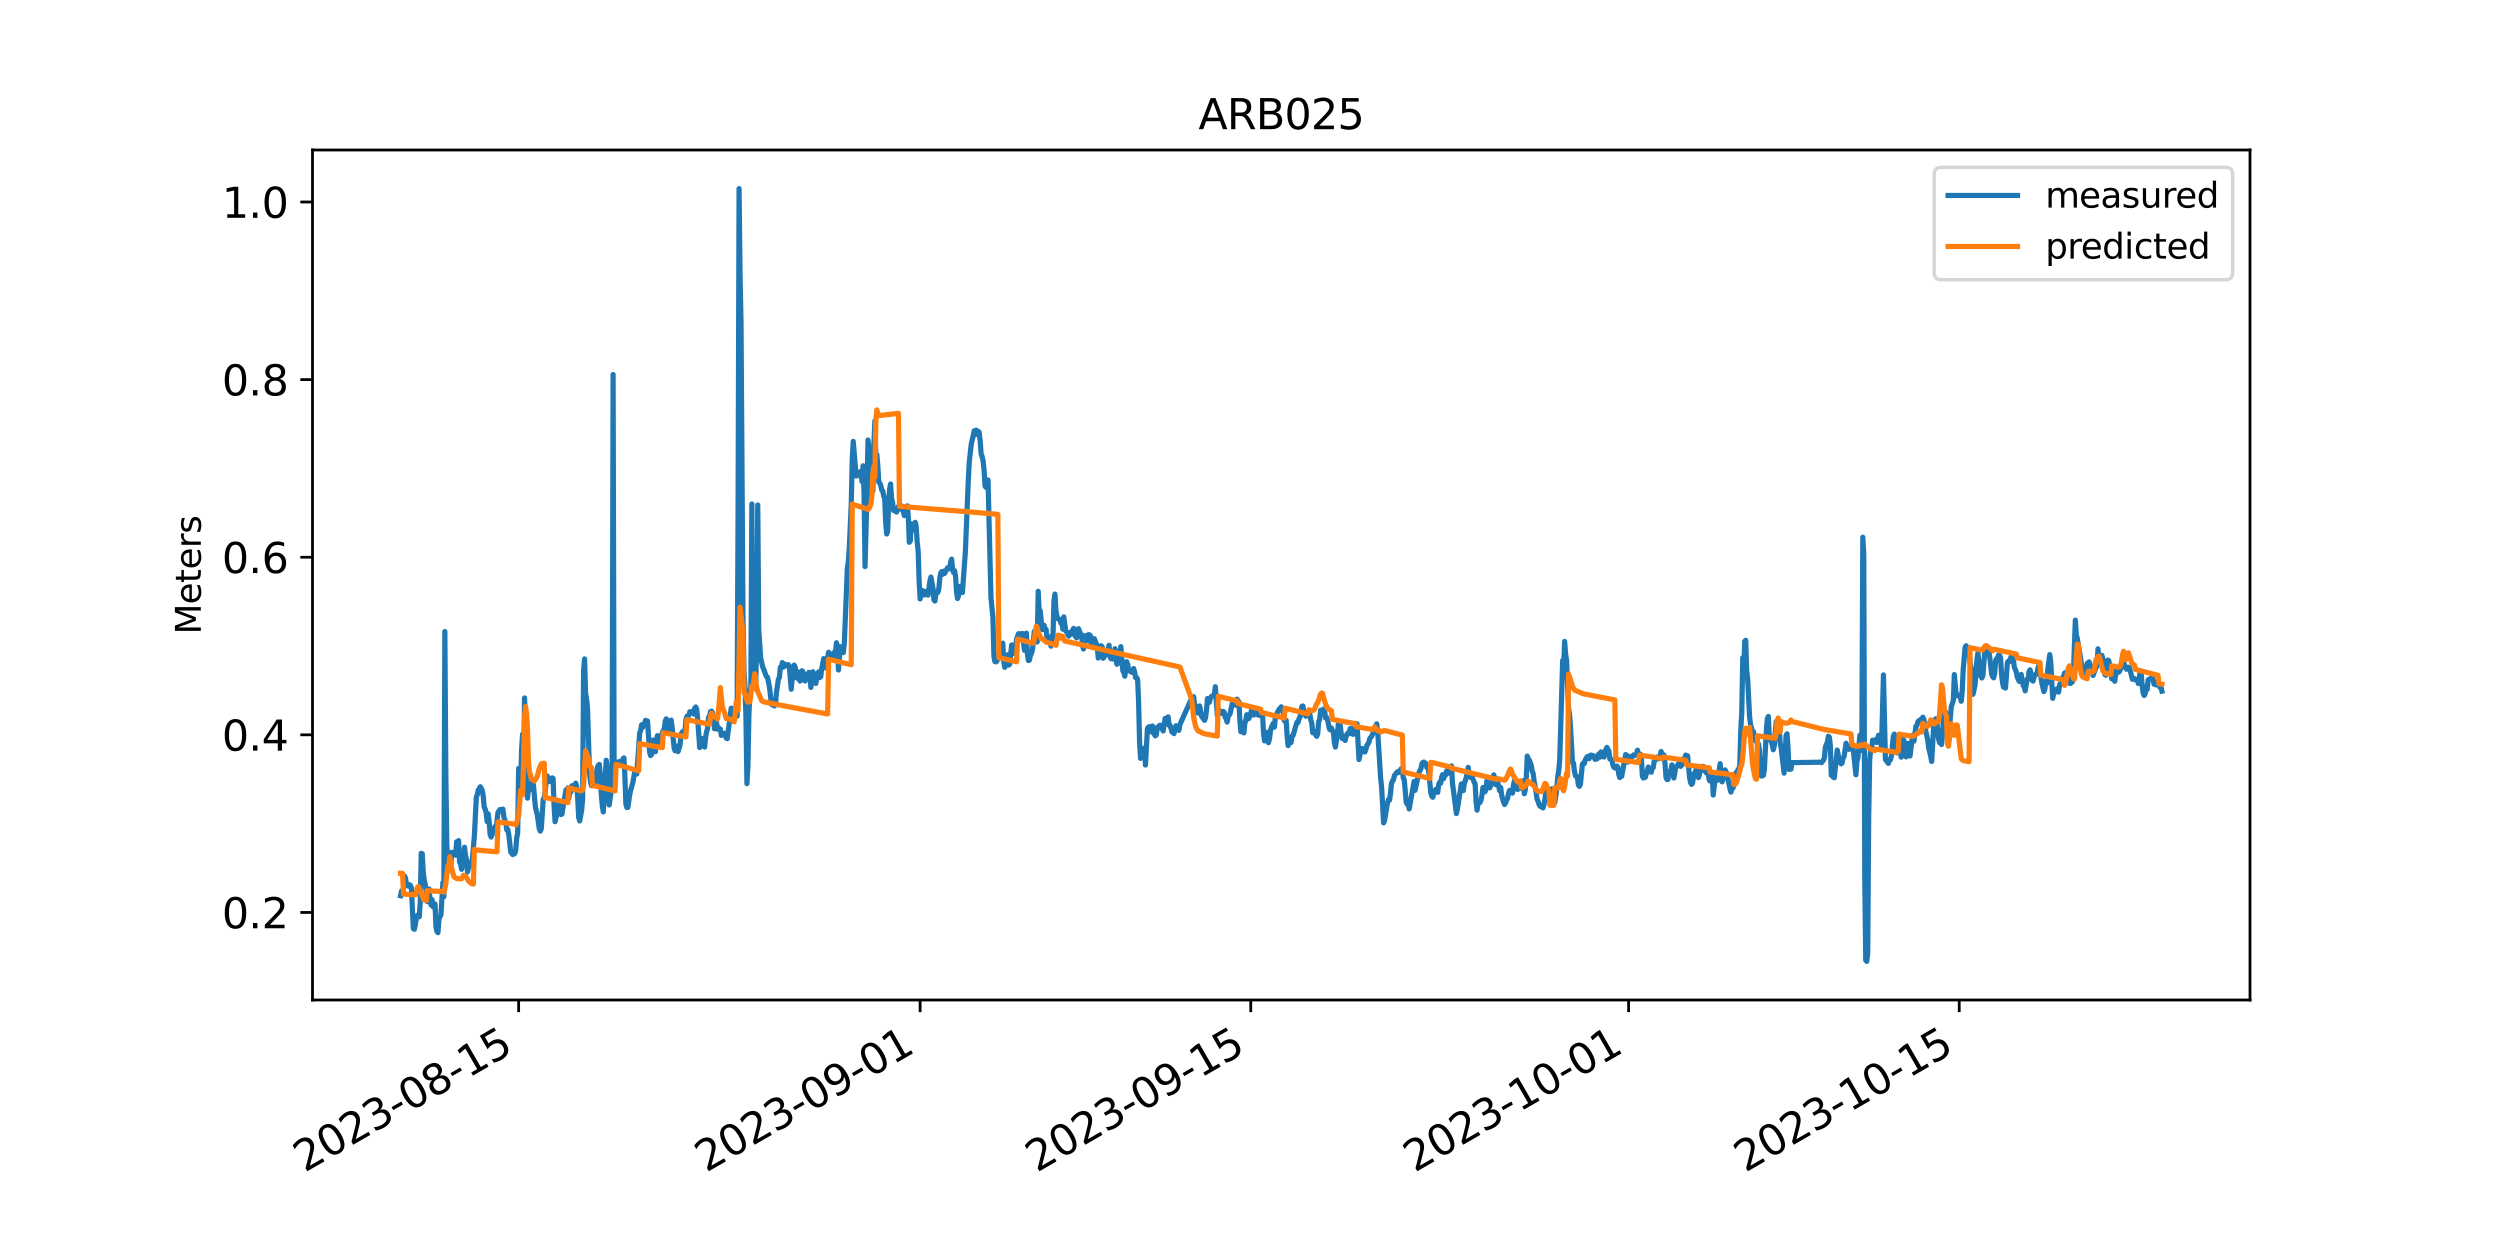 <?xml version="1.0" encoding="utf-8" standalone="no"?>
<!DOCTYPE svg PUBLIC "-//W3C//DTD SVG 1.1//EN"
  "http://www.w3.org/Graphics/SVG/1.1/DTD/svg11.dtd">
<svg xmlns:xlink="http://www.w3.org/1999/xlink" width="720pt" height="360pt" viewBox="0 0 720 360" xmlns="http://www.w3.org/2000/svg" version="1.1">
 <defs>
  <style type="text/css">*{stroke-linejoin: round; stroke-linecap: butt}</style>
 </defs>
 <g id="figure_1">
  <g id="patch_1">
   <path d="M 0 360 
L 720 360 
L 720 0 
L 0 0 
z
" style="fill: #ffffff"/>
  </g>
  <g id="axes_1">
   <g id="patch_2">
    <path d="M 90 288 
L 648 288 
L 648 43.2 
L 90 43.2 
z
" style="fill: #ffffff"/>
   </g>
   <g id="matplotlib.axis_1">
    <g id="xtick_1">
     <g id="line2d_1">
      <defs>
       <path id="m5e53d05d38" d="M 0 0 
L 0 3.5 
" style="stroke: #000000; stroke-width: 0.8"/>
      </defs>
      <g>
       <use xlink:href="#m5e53d05d38" x="149.371" y="288" style="stroke: #000000; stroke-width: 0.8"/>
      </g>
     </g>
     <g id="text_1">
      <!-- 2023-08-15 -->
      <g transform="translate(87.727 337.766) rotate(-30) scale(0.12 -0.12)">
       <defs>
        <path id="DejaVuSans-32" d="M 1228 531 
L 3431 531 
L 3431 0 
L 469 0 
L 469 531 
Q 828 903 1448 1529 
Q 2069 2156 2228 2338 
Q 2531 2678 2651 2914 
Q 2772 3150 2772 3378 
Q 2772 3750 2511 3984 
Q 2250 4219 1831 4219 
Q 1534 4219 1204 4116 
Q 875 4013 500 3803 
L 500 4441 
Q 881 4594 1212 4672 
Q 1544 4750 1819 4750 
Q 2544 4750 2975 4387 
Q 3406 4025 3406 3419 
Q 3406 3131 3298 2873 
Q 3191 2616 2906 2266 
Q 2828 2175 2409 1742 
Q 1991 1309 1228 531 
z
" transform="scale(0.016)"/>
        <path id="DejaVuSans-30" d="M 2034 4250 
Q 1547 4250 1301 3770 
Q 1056 3291 1056 2328 
Q 1056 1369 1301 889 
Q 1547 409 2034 409 
Q 2525 409 2770 889 
Q 3016 1369 3016 2328 
Q 3016 3291 2770 3770 
Q 2525 4250 2034 4250 
z
M 2034 4750 
Q 2819 4750 3233 4129 
Q 3647 3509 3647 2328 
Q 3647 1150 3233 529 
Q 2819 -91 2034 -91 
Q 1250 -91 836 529 
Q 422 1150 422 2328 
Q 422 3509 836 4129 
Q 1250 4750 2034 4750 
z
" transform="scale(0.016)"/>
        <path id="DejaVuSans-33" d="M 2597 2516 
Q 3050 2419 3304 2112 
Q 3559 1806 3559 1356 
Q 3559 666 3084 287 
Q 2609 -91 1734 -91 
Q 1441 -91 1130 -33 
Q 819 25 488 141 
L 488 750 
Q 750 597 1062 519 
Q 1375 441 1716 441 
Q 2309 441 2620 675 
Q 2931 909 2931 1356 
Q 2931 1769 2642 2001 
Q 2353 2234 1838 2234 
L 1294 2234 
L 1294 2753 
L 1863 2753 
Q 2328 2753 2575 2939 
Q 2822 3125 2822 3475 
Q 2822 3834 2567 4026 
Q 2313 4219 1838 4219 
Q 1578 4219 1281 4162 
Q 984 4106 628 3988 
L 628 4550 
Q 988 4650 1302 4700 
Q 1616 4750 1894 4750 
Q 2613 4750 3031 4423 
Q 3450 4097 3450 3541 
Q 3450 3153 3228 2886 
Q 3006 2619 2597 2516 
z
" transform="scale(0.016)"/>
        <path id="DejaVuSans-2d" d="M 313 2009 
L 1997 2009 
L 1997 1497 
L 313 1497 
L 313 2009 
z
" transform="scale(0.016)"/>
        <path id="DejaVuSans-38" d="M 2034 2216 
Q 1584 2216 1326 1975 
Q 1069 1734 1069 1313 
Q 1069 891 1326 650 
Q 1584 409 2034 409 
Q 2484 409 2743 651 
Q 3003 894 3003 1313 
Q 3003 1734 2745 1975 
Q 2488 2216 2034 2216 
z
M 1403 2484 
Q 997 2584 770 2862 
Q 544 3141 544 3541 
Q 544 4100 942 4425 
Q 1341 4750 2034 4750 
Q 2731 4750 3128 4425 
Q 3525 4100 3525 3541 
Q 3525 3141 3298 2862 
Q 3072 2584 2669 2484 
Q 3125 2378 3379 2068 
Q 3634 1759 3634 1313 
Q 3634 634 3220 271 
Q 2806 -91 2034 -91 
Q 1263 -91 848 271 
Q 434 634 434 1313 
Q 434 1759 690 2068 
Q 947 2378 1403 2484 
z
M 1172 3481 
Q 1172 3119 1398 2916 
Q 1625 2713 2034 2713 
Q 2441 2713 2670 2916 
Q 2900 3119 2900 3481 
Q 2900 3844 2670 4047 
Q 2441 4250 2034 4250 
Q 1625 4250 1398 4047 
Q 1172 3844 1172 3481 
z
" transform="scale(0.016)"/>
        <path id="DejaVuSans-31" d="M 794 531 
L 1825 531 
L 1825 4091 
L 703 3866 
L 703 4441 
L 1819 4666 
L 2450 4666 
L 2450 531 
L 3481 531 
L 3481 0 
L 794 0 
L 794 531 
z
" transform="scale(0.016)"/>
        <path id="DejaVuSans-35" d="M 691 4666 
L 3169 4666 
L 3169 4134 
L 1269 4134 
L 1269 2991 
Q 1406 3038 1543 3061 
Q 1681 3084 1819 3084 
Q 2600 3084 3056 2656 
Q 3513 2228 3513 1497 
Q 3513 744 3044 326 
Q 2575 -91 1722 -91 
Q 1428 -91 1123 -41 
Q 819 9 494 109 
L 494 744 
Q 775 591 1075 516 
Q 1375 441 1709 441 
Q 2250 441 2565 725 
Q 2881 1009 2881 1497 
Q 2881 1984 2565 2268 
Q 2250 2553 1709 2553 
Q 1456 2553 1204 2497 
Q 953 2441 691 2322 
L 691 4666 
z
" transform="scale(0.016)"/>
       </defs>
       <use xlink:href="#DejaVuSans-32"/>
       <use xlink:href="#DejaVuSans-30" x="63.623"/>
       <use xlink:href="#DejaVuSans-32" x="127.246"/>
       <use xlink:href="#DejaVuSans-33" x="190.869"/>
       <use xlink:href="#DejaVuSans-2d" x="254.492"/>
       <use xlink:href="#DejaVuSans-30" x="290.576"/>
       <use xlink:href="#DejaVuSans-38" x="354.199"/>
       <use xlink:href="#DejaVuSans-2d" x="417.822"/>
       <use xlink:href="#DejaVuSans-31" x="453.906"/>
       <use xlink:href="#DejaVuSans-35" x="517.529"/>
      </g>
     </g>
    </g>
    <g id="xtick_2">
     <g id="line2d_2">
      <g>
       <use xlink:href="#m5e53d05d38" x="264.995" y="288" style="stroke: #000000; stroke-width: 0.8"/>
      </g>
     </g>
     <g id="text_2">
      <!-- 2023-09-01 -->
      <g transform="translate(203.352 337.766) rotate(-30) scale(0.12 -0.12)">
       <defs>
        <path id="DejaVuSans-39" d="M 703 97 
L 703 672 
Q 941 559 1184 500 
Q 1428 441 1663 441 
Q 2288 441 2617 861 
Q 2947 1281 2994 2138 
Q 2813 1869 2534 1725 
Q 2256 1581 1919 1581 
Q 1219 1581 811 2004 
Q 403 2428 403 3163 
Q 403 3881 828 4315 
Q 1253 4750 1959 4750 
Q 2769 4750 3195 4129 
Q 3622 3509 3622 2328 
Q 3622 1225 3098 567 
Q 2575 -91 1691 -91 
Q 1453 -91 1209 -44 
Q 966 3 703 97 
z
M 1959 2075 
Q 2384 2075 2632 2365 
Q 2881 2656 2881 3163 
Q 2881 3666 2632 3958 
Q 2384 4250 1959 4250 
Q 1534 4250 1286 3958 
Q 1038 3666 1038 3163 
Q 1038 2656 1286 2365 
Q 1534 2075 1959 2075 
z
" transform="scale(0.016)"/>
       </defs>
       <use xlink:href="#DejaVuSans-32"/>
       <use xlink:href="#DejaVuSans-30" x="63.623"/>
       <use xlink:href="#DejaVuSans-32" x="127.246"/>
       <use xlink:href="#DejaVuSans-33" x="190.869"/>
       <use xlink:href="#DejaVuSans-2d" x="254.492"/>
       <use xlink:href="#DejaVuSans-30" x="290.576"/>
       <use xlink:href="#DejaVuSans-39" x="354.199"/>
       <use xlink:href="#DejaVuSans-2d" x="417.822"/>
       <use xlink:href="#DejaVuSans-30" x="453.906"/>
       <use xlink:href="#DejaVuSans-31" x="517.529"/>
      </g>
     </g>
    </g>
    <g id="xtick_3">
     <g id="line2d_3">
      <g>
       <use xlink:href="#m5e53d05d38" x="360.215" y="288" style="stroke: #000000; stroke-width: 0.8"/>
      </g>
     </g>
     <g id="text_3">
      <!-- 2023-09-15 -->
      <g transform="translate(298.571 337.766) rotate(-30) scale(0.12 -0.12)">
       <use xlink:href="#DejaVuSans-32"/>
       <use xlink:href="#DejaVuSans-30" x="63.623"/>
       <use xlink:href="#DejaVuSans-32" x="127.246"/>
       <use xlink:href="#DejaVuSans-33" x="190.869"/>
       <use xlink:href="#DejaVuSans-2d" x="254.492"/>
       <use xlink:href="#DejaVuSans-30" x="290.576"/>
       <use xlink:href="#DejaVuSans-39" x="354.199"/>
       <use xlink:href="#DejaVuSans-2d" x="417.822"/>
       <use xlink:href="#DejaVuSans-31" x="453.906"/>
       <use xlink:href="#DejaVuSans-35" x="517.529"/>
      </g>
     </g>
    </g>
    <g id="xtick_4">
     <g id="line2d_4">
      <g>
       <use xlink:href="#m5e53d05d38" x="469.038" y="288" style="stroke: #000000; stroke-width: 0.8"/>
      </g>
     </g>
     <g id="text_4">
      <!-- 2023-10-01 -->
      <g transform="translate(407.394 337.766) rotate(-30) scale(0.12 -0.12)">
       <use xlink:href="#DejaVuSans-32"/>
       <use xlink:href="#DejaVuSans-30" x="63.623"/>
       <use xlink:href="#DejaVuSans-32" x="127.246"/>
       <use xlink:href="#DejaVuSans-33" x="190.869"/>
       <use xlink:href="#DejaVuSans-2d" x="254.492"/>
       <use xlink:href="#DejaVuSans-31" x="290.576"/>
       <use xlink:href="#DejaVuSans-30" x="354.199"/>
       <use xlink:href="#DejaVuSans-2d" x="417.822"/>
       <use xlink:href="#DejaVuSans-30" x="453.906"/>
       <use xlink:href="#DejaVuSans-31" x="517.529"/>
      </g>
     </g>
    </g>
    <g id="xtick_5">
     <g id="line2d_5">
      <g>
       <use xlink:href="#m5e53d05d38" x="564.257" y="288" style="stroke: #000000; stroke-width: 0.8"/>
      </g>
     </g>
     <g id="text_5">
      <!-- 2023-10-15 -->
      <g transform="translate(502.614 337.766) rotate(-30) scale(0.12 -0.12)">
       <use xlink:href="#DejaVuSans-32"/>
       <use xlink:href="#DejaVuSans-30" x="63.623"/>
       <use xlink:href="#DejaVuSans-32" x="127.246"/>
       <use xlink:href="#DejaVuSans-33" x="190.869"/>
       <use xlink:href="#DejaVuSans-2d" x="254.492"/>
       <use xlink:href="#DejaVuSans-31" x="290.576"/>
       <use xlink:href="#DejaVuSans-30" x="354.199"/>
       <use xlink:href="#DejaVuSans-2d" x="417.822"/>
       <use xlink:href="#DejaVuSans-31" x="453.906"/>
       <use xlink:href="#DejaVuSans-35" x="517.529"/>
      </g>
     </g>
    </g>
   </g>
   <g id="matplotlib.axis_2">
    <g id="ytick_1">
     <g id="line2d_6">
      <defs>
       <path id="md5221eeb61" d="M 0 0 
L -3.5 0 
" style="stroke: #000000; stroke-width: 0.8"/>
      </defs>
      <g>
       <use xlink:href="#md5221eeb61" x="90" y="262.788" style="stroke: #000000; stroke-width: 0.8"/>
      </g>
     </g>
     <g id="text_6">
      <!-- 0.2 -->
      <g transform="translate(63.916 267.347) scale(0.12 -0.12)">
       <defs>
        <path id="DejaVuSans-2e" d="M 684 794 
L 1344 794 
L 1344 0 
L 684 0 
L 684 794 
z
" transform="scale(0.016)"/>
       </defs>
       <use xlink:href="#DejaVuSans-30"/>
       <use xlink:href="#DejaVuSans-2e" x="63.623"/>
       <use xlink:href="#DejaVuSans-32" x="95.41"/>
      </g>
     </g>
    </g>
    <g id="ytick_2">
     <g id="line2d_7">
      <g>
       <use xlink:href="#md5221eeb61" x="90" y="211.634" style="stroke: #000000; stroke-width: 0.8"/>
      </g>
     </g>
     <g id="text_7">
      <!-- 0.4 -->
      <g transform="translate(63.916 216.193) scale(0.12 -0.12)">
       <defs>
        <path id="DejaVuSans-34" d="M 2419 4116 
L 825 1625 
L 2419 1625 
L 2419 4116 
z
M 2253 4666 
L 3047 4666 
L 3047 1625 
L 3713 1625 
L 3713 1100 
L 3047 1100 
L 3047 0 
L 2419 0 
L 2419 1100 
L 313 1100 
L 313 1709 
L 2253 4666 
z
" transform="scale(0.016)"/>
       </defs>
       <use xlink:href="#DejaVuSans-30"/>
       <use xlink:href="#DejaVuSans-2e" x="63.623"/>
       <use xlink:href="#DejaVuSans-34" x="95.41"/>
      </g>
     </g>
    </g>
    <g id="ytick_3">
     <g id="line2d_8">
      <g>
       <use xlink:href="#md5221eeb61" x="90" y="160.481" style="stroke: #000000; stroke-width: 0.8"/>
      </g>
     </g>
     <g id="text_8">
      <!-- 0.6 -->
      <g transform="translate(63.916 165.04) scale(0.12 -0.12)">
       <defs>
        <path id="DejaVuSans-36" d="M 2113 2584 
Q 1688 2584 1439 2293 
Q 1191 2003 1191 1497 
Q 1191 994 1439 701 
Q 1688 409 2113 409 
Q 2538 409 2786 701 
Q 3034 994 3034 1497 
Q 3034 2003 2786 2293 
Q 2538 2584 2113 2584 
z
M 3366 4563 
L 3366 3988 
Q 3128 4100 2886 4159 
Q 2644 4219 2406 4219 
Q 1781 4219 1451 3797 
Q 1122 3375 1075 2522 
Q 1259 2794 1537 2939 
Q 1816 3084 2150 3084 
Q 2853 3084 3261 2657 
Q 3669 2231 3669 1497 
Q 3669 778 3244 343 
Q 2819 -91 2113 -91 
Q 1303 -91 875 529 
Q 447 1150 447 2328 
Q 447 3434 972 4092 
Q 1497 4750 2381 4750 
Q 2619 4750 2861 4703 
Q 3103 4656 3366 4563 
z
" transform="scale(0.016)"/>
       </defs>
       <use xlink:href="#DejaVuSans-30"/>
       <use xlink:href="#DejaVuSans-2e" x="63.623"/>
       <use xlink:href="#DejaVuSans-36" x="95.41"/>
      </g>
     </g>
    </g>
    <g id="ytick_4">
     <g id="line2d_9">
      <g>
       <use xlink:href="#md5221eeb61" x="90" y="109.327" style="stroke: #000000; stroke-width: 0.8"/>
      </g>
     </g>
     <g id="text_9">
      <!-- 0.8 -->
      <g transform="translate(63.916 113.886) scale(0.12 -0.12)">
       <use xlink:href="#DejaVuSans-30"/>
       <use xlink:href="#DejaVuSans-2e" x="63.623"/>
       <use xlink:href="#DejaVuSans-38" x="95.41"/>
      </g>
     </g>
    </g>
    <g id="ytick_5">
     <g id="line2d_10">
      <g>
       <use xlink:href="#md5221eeb61" x="90" y="58.174" style="stroke: #000000; stroke-width: 0.8"/>
      </g>
     </g>
     <g id="text_10">
      <!-- 1.0 -->
      <g transform="translate(63.916 62.733) scale(0.12 -0.12)">
       <use xlink:href="#DejaVuSans-31"/>
       <use xlink:href="#DejaVuSans-2e" x="63.623"/>
       <use xlink:href="#DejaVuSans-30" x="95.41"/>
      </g>
     </g>
    </g>
    <g id="text_11">
     <!-- Meters -->
     <g transform="translate(57.837 182.688) rotate(-90) scale(0.1 -0.1)">
      <defs>
       <path id="DejaVuSans-4d" d="M 628 4666 
L 1569 4666 
L 2759 1491 
L 3956 4666 
L 4897 4666 
L 4897 0 
L 4281 0 
L 4281 4097 
L 3078 897 
L 2444 897 
L 1241 4097 
L 1241 0 
L 628 0 
L 628 4666 
z
" transform="scale(0.016)"/>
       <path id="DejaVuSans-65" d="M 3597 1894 
L 3597 1613 
L 953 1613 
Q 991 1019 1311 708 
Q 1631 397 2203 397 
Q 2534 397 2845 478 
Q 3156 559 3463 722 
L 3463 178 
Q 3153 47 2828 -22 
Q 2503 -91 2169 -91 
Q 1331 -91 842 396 
Q 353 884 353 1716 
Q 353 2575 817 3079 
Q 1281 3584 2069 3584 
Q 2775 3584 3186 3129 
Q 3597 2675 3597 1894 
z
M 3022 2063 
Q 3016 2534 2758 2815 
Q 2500 3097 2075 3097 
Q 1594 3097 1305 2825 
Q 1016 2553 972 2059 
L 3022 2063 
z
" transform="scale(0.016)"/>
       <path id="DejaVuSans-74" d="M 1172 4494 
L 1172 3500 
L 2356 3500 
L 2356 3053 
L 1172 3053 
L 1172 1153 
Q 1172 725 1289 603 
Q 1406 481 1766 481 
L 2356 481 
L 2356 0 
L 1766 0 
Q 1100 0 847 248 
Q 594 497 594 1153 
L 594 3053 
L 172 3053 
L 172 3500 
L 594 3500 
L 594 4494 
L 1172 4494 
z
" transform="scale(0.016)"/>
       <path id="DejaVuSans-72" d="M 2631 2963 
Q 2534 3019 2420 3045 
Q 2306 3072 2169 3072 
Q 1681 3072 1420 2755 
Q 1159 2438 1159 1844 
L 1159 0 
L 581 0 
L 581 3500 
L 1159 3500 
L 1159 2956 
Q 1341 3275 1631 3429 
Q 1922 3584 2338 3584 
Q 2397 3584 2469 3576 
Q 2541 3569 2628 3553 
L 2631 2963 
z
" transform="scale(0.016)"/>
       <path id="DejaVuSans-73" d="M 2834 3397 
L 2834 2853 
Q 2591 2978 2328 3040 
Q 2066 3103 1784 3103 
Q 1356 3103 1142 2972 
Q 928 2841 928 2578 
Q 928 2378 1081 2264 
Q 1234 2150 1697 2047 
L 1894 2003 
Q 2506 1872 2764 1633 
Q 3022 1394 3022 966 
Q 3022 478 2636 193 
Q 2250 -91 1575 -91 
Q 1294 -91 989 -36 
Q 684 19 347 128 
L 347 722 
Q 666 556 975 473 
Q 1284 391 1588 391 
Q 1994 391 2212 530 
Q 2431 669 2431 922 
Q 2431 1156 2273 1281 
Q 2116 1406 1581 1522 
L 1381 1569 
Q 847 1681 609 1914 
Q 372 2147 372 2553 
Q 372 3047 722 3315 
Q 1072 3584 1716 3584 
Q 2034 3584 2315 3537 
Q 2597 3491 2834 3397 
z
" transform="scale(0.016)"/>
      </defs>
      <use xlink:href="#DejaVuSans-4d"/>
      <use xlink:href="#DejaVuSans-65" x="86.279"/>
      <use xlink:href="#DejaVuSans-74" x="147.803"/>
      <use xlink:href="#DejaVuSans-65" x="187.012"/>
      <use xlink:href="#DejaVuSans-72" x="248.535"/>
      <use xlink:href="#DejaVuSans-73" x="289.648"/>
     </g>
    </g>
   </g>
   <g id="line2d_11">
    <path d="M 115.364 257.968 
L 115.647 256.587 
L 115.93 257.482 
L 116.214 255.99 
L 116.497 252.325 
L 116.781 252.879 
L 117.064 254.669 
L 117.631 255.223 
L 117.914 254.797 
L 118.198 255.01 
L 118.481 255.777 
L 119.048 267.454 
L 119.331 267.625 
L 119.615 266.389 
L 119.898 264.514 
L 120.181 263.661 
L 120.465 263.448 
L 120.748 264.045 
L 121.031 259.741 
L 121.315 245.762 
L 121.598 245.848 
L 121.882 251.004 
L 122.165 253.519 
L 122.448 254.541 
L 122.732 256.502 
L 123.015 259.655 
L 123.299 259.229 
L 123.582 256.033 
L 123.865 259.315 
L 124.149 260.636 
L 124.432 259.101 
L 124.716 261.147 
L 125.282 260.337 
L 125.566 266.986 
L 125.849 268.307 
L 126.133 268.605 
L 126.416 264.642 
L 126.983 263.491 
L 127.55 254.201 
L 127.833 258.249 
L 128.116 181.88 
L 128.4 223.048 
L 128.683 243.248 
L 128.966 248.277 
L 129.25 249.001 
L 129.533 248.831 
L 129.817 249.172 
L 130.1 245.464 
L 130.383 245.975 
L 130.667 246.103 
L 130.95 245.379 
L 131.234 246.316 
L 131.517 242.438 
L 131.8 243.461 
L 132.084 242.097 
L 132.367 248.362 
L 132.651 248.831 
L 132.934 250.365 
L 133.501 247.638 
L 133.784 244.015 
L 134.068 246.444 
L 134.351 247.595 
L 134.634 251.132 
L 135.201 249.044 
L 135.485 249.3 
L 136.051 247.382 
L 136.618 240.776 
L 137.185 229.525 
L 137.468 228.886 
L 137.752 227.48 
L 138.035 227.181 
L 138.318 226.585 
L 138.885 227.65 
L 139.169 229.27 
L 139.452 232.466 
L 139.735 233.02 
L 140.019 234.085 
L 140.302 236.642 
L 140.586 234.384 
L 140.869 236.6 
L 141.152 240.35 
L 141.436 241.075 
L 141.719 240.435 
L 142.286 238.475 
L 142.569 238.049 
L 142.853 238.901 
L 143.42 233.958 
L 143.986 233.148 
L 144.27 233.19 
L 144.553 233.403 
L 144.836 233.02 
L 145.12 235.321 
L 145.687 237.069 
L 145.97 239.072 
L 146.253 238.901 
L 146.537 240.435 
L 147.104 245.421 
L 147.67 246.103 
L 148.237 245.805 
L 148.521 244.995 
L 148.804 241.373 
L 149.087 239.924 
L 149.371 221.3 
L 149.654 223.09 
L 149.938 227.565 
L 150.221 215.76 
L 150.504 211.456 
L 150.788 224.752 
L 151.071 201.015 
L 151.354 209.069 
L 151.638 227.395 
L 151.921 229.866 
L 152.205 227.054 
L 152.488 227.522 
L 152.771 226.67 
L 153.055 224.71 
L 153.338 224.539 
L 153.622 226.073 
L 154.188 232.381 
L 154.755 234.767 
L 155.322 238.731 
L 155.605 239.37 
L 155.889 238.688 
L 156.456 230.079 
L 156.739 229.781 
L 157.022 228.162 
L 157.306 224.624 
L 157.589 223.474 
L 157.873 224.113 
L 158.156 225.093 
L 158.439 224.965 
L 158.723 224.198 
L 159.006 224.028 
L 159.289 224.156 
L 159.573 232.04 
L 159.856 236.642 
L 160.423 234.256 
L 160.706 231.656 
L 160.99 231.358 
L 161.557 234.597 
L 161.84 234.469 
L 162.974 227.565 
L 163.257 230.804 
L 163.54 226.926 
L 163.824 229.909 
L 164.107 227.693 
L 164.391 228.119 
L 164.674 226.329 
L 164.957 226.798 
L 165.241 226.159 
L 165.524 226.159 
L 165.808 225.562 
L 166.091 226.627 
L 166.374 229.824 
L 166.658 235.406 
L 166.941 236.429 
L 167.508 233.446 
L 167.791 230.25 
L 168.075 192.875 
L 168.358 189.764 
L 168.641 199.608 
L 168.925 201.27 
L 169.208 203.913 
L 169.775 222.494 
L 170.058 225.051 
L 170.342 226.286 
L 170.625 225.093 
L 170.909 226.031 
L 171.192 225.988 
L 171.475 225.605 
L 171.759 222.707 
L 172.042 221.087 
L 172.326 220.405 
L 172.609 220.15 
L 172.892 223.175 
L 173.176 228.801 
L 173.459 231.997 
L 173.743 233.83 
L 174.593 218.956 
L 174.876 221.258 
L 175.443 231.827 
L 176.01 227.991 
L 176.293 222.579 
L 176.576 107.854 
L 176.86 221.641 
L 177.143 220.15 
L 177.427 220.405 
L 177.71 219.553 
L 177.993 219.851 
L 178.277 219.34 
L 178.56 219.553 
L 178.844 219.383 
L 179.127 219.468 
L 179.41 218.573 
L 179.694 218.274 
L 179.977 223.857 
L 180.261 231.656 
L 180.544 232.551 
L 180.827 232.509 
L 181.394 228.63 
L 181.961 226.414 
L 182.244 225.434 
L 182.811 222.195 
L 183.094 221.897 
L 183.378 222.92 
L 184.228 211.115 
L 184.511 210.348 
L 184.795 208.728 
L 185.078 209.453 
L 185.362 208.6 
L 185.645 208.26 
L 185.928 207.45 
L 186.212 208.217 
L 186.495 207.663 
L 187.062 216.399 
L 187.345 217.593 
L 187.629 217.337 
L 188.196 213.118 
L 188.479 215.803 
L 188.762 216.485 
L 189.329 211.882 
L 189.612 212.052 
L 190.179 214.226 
L 190.463 212.052 
L 190.746 211.03 
L 191.313 209.879 
L 191.596 207.663 
L 191.88 207.024 
L 192.163 207.62 
L 192.446 210.348 
L 192.73 209.708 
L 193.297 207.407 
L 193.58 209.538 
L 194.147 215.504 
L 194.43 216.229 
L 194.997 214.865 
L 195.28 216.442 
L 195.847 214.609 
L 196.131 211.626 
L 196.414 210.944 
L 196.697 210.646 
L 196.981 211.839 
L 197.264 210.689 
L 197.547 207.279 
L 197.831 206.299 
L 198.114 206.512 
L 198.398 205.916 
L 198.681 204.978 
L 199.248 205.319 
L 199.531 204.808 
L 199.815 205.66 
L 200.098 203.913 
L 200.381 203.614 
L 200.665 204.296 
L 200.948 207.322 
L 201.515 215.291 
L 201.798 212.692 
L 202.082 212.692 
L 202.365 213.928 
L 202.649 213.928 
L 202.932 215.163 
L 203.215 212.308 
L 203.499 210.689 
L 203.782 209.836 
L 204.066 206.555 
L 204.349 206.257 
L 204.632 204.935 
L 204.916 204.808 
L 205.199 205.234 
L 205.482 206.597 
L 205.766 209.879 
L 206.049 209.069 
L 206.333 207.876 
L 206.616 210.007 
L 206.899 209.538 
L 207.183 209.879 
L 207.466 210.007 
L 207.75 211.797 
L 208.033 211.157 
L 208.316 211.711 
L 208.6 211.584 
L 208.883 211.157 
L 209.167 212.564 
L 209.45 212.734 
L 210.584 203.955 
L 210.867 204.637 
L 211.15 206.384 
L 211.717 205.362 
L 212.001 206.299 
L 212.284 206.257 
L 212.567 146.593 
L 212.851 54.327 
L 213.134 79.173 
L 213.417 92.981 
L 213.984 178.428 
L 214.268 193.301 
L 214.551 197.605 
L 214.834 206.597 
L 215.118 225.69 
L 215.401 220.448 
L 215.685 205.83 
L 215.968 199.651 
L 216.251 197.605 
L 216.535 145.144 
L 216.818 194.835 
L 217.102 195.815 
L 217.385 197.35 
L 217.668 196.284 
L 217.952 183.158 
L 218.235 145.442 
L 218.519 181.368 
L 219.085 189.593 
L 219.652 192.065 
L 219.935 192.704 
L 220.502 194.281 
L 220.786 194.92 
L 221.069 195.091 
L 221.636 198.074 
L 222.203 202.89 
L 222.486 202.378 
L 222.769 203.188 
L 223.053 203.316 
L 223.336 202.762 
L 223.62 199.395 
L 224.186 195.602 
L 224.47 195.134 
L 224.753 192.15 
L 225.037 192.15 
L 225.32 190.829 
L 225.603 192.15 
L 226.17 191.298 
L 226.454 191.682 
L 226.737 191.682 
L 227.02 191.426 
L 227.304 191.809 
L 227.87 198.5 
L 228.437 192.449 
L 228.721 191.554 
L 229.004 192.108 
L 229.287 194.665 
L 229.571 195.304 
L 229.854 193.514 
L 230.138 195.474 
L 230.421 196.156 
L 230.988 193.173 
L 231.271 193.514 
L 231.555 195.389 
L 231.838 196.114 
L 232.121 194.835 
L 232.405 194.196 
L 232.688 194.963 
L 232.972 193.642 
L 233.255 195.176 
L 233.538 197.989 
L 234.105 193.471 
L 234.389 194.281 
L 234.672 196.242 
L 234.955 196.838 
L 235.522 193.855 
L 235.805 193.471 
L 236.089 195.134 
L 236.372 194.878 
L 236.656 192.576 
L 237.222 189.679 
L 237.506 190.233 
L 237.789 192.321 
L 238.639 187.846 
L 238.923 188.4 
L 239.206 188.315 
L 239.49 189.082 
L 239.773 188.954 
L 240.056 189.252 
L 240.34 187.803 
L 240.623 187.931 
L 240.907 185.119 
L 241.19 186.44 
L 241.473 192.96 
L 242.04 186.269 
L 242.607 186.695 
L 242.89 187.931 
L 243.174 185.076 
L 244.024 163.938 
L 244.307 161.85 
L 244.591 157.886 
L 245.157 145.187 
L 245.441 132.401 
L 245.724 127.117 
L 246.574 137.089 
L 246.858 136.322 
L 247.141 136.748 
L 247.425 136.876 
L 247.708 135.853 
L 247.991 136.834 
L 248.275 138.709 
L 248.558 134.149 
L 248.842 141.82 
L 249.125 163.171 
L 249.692 142.459 
L 249.975 126.733 
L 250.259 129.333 
L 250.542 141.479 
L 250.825 144.078 
L 251.109 140.967 
L 251.392 141.308 
L 251.675 127.969 
L 251.959 121.236 
L 252.242 130.697 
L 252.526 130.91 
L 252.809 134.191 
L 253.092 138.879 
L 253.376 139.092 
L 253.659 139.817 
L 253.943 141.138 
L 254.226 141.394 
L 254.509 142.885 
L 254.793 143.567 
L 255.076 150.428 
L 255.36 153.795 
L 255.643 153.028 
L 255.926 144.803 
L 256.21 140.925 
L 256.493 139.391 
L 256.777 143.567 
L 257.06 144.675 
L 257.343 146.976 
L 257.627 147.104 
L 257.91 146.635 
L 258.193 147.488 
L 258.477 146.806 
L 258.76 145.826 
L 259.044 146.635 
L 259.327 145.911 
L 259.61 145.655 
L 259.894 146.124 
L 260.461 148.511 
L 260.744 147.957 
L 261.027 146.422 
L 261.311 145.698 
L 261.594 148.937 
L 261.878 156.182 
L 262.161 155.798 
L 262.444 150.855 
L 262.728 151.323 
L 263.011 152.644 
L 263.578 150.428 
L 263.861 151.536 
L 264.145 156.096 
L 264.428 158.611 
L 264.712 167.475 
L 264.995 172.504 
L 265.278 170.416 
L 265.562 170.075 
L 265.845 170.16 
L 266.128 171.353 
L 266.412 170.33 
L 266.695 170.671 
L 266.979 171.225 
L 267.262 171.396 
L 267.829 167.305 
L 268.112 166.197 
L 268.679 169.265 
L 268.962 172.76 
L 269.246 173.101 
L 269.529 171.183 
L 269.813 170.416 
L 270.096 170.629 
L 270.379 169.649 
L 270.663 166.495 
L 270.946 165.003 
L 271.23 164.62 
L 271.513 165.387 
L 271.796 164.492 
L 272.08 165.131 
L 272.363 164.449 
L 272.93 163.512 
L 273.213 163.853 
L 273.497 163.682 
L 273.78 161.892 
L 274.063 161.04 
L 274.347 164.023 
L 274.63 164.876 
L 274.914 164.364 
L 275.197 166.026 
L 275.48 170.416 
L 275.764 172.376 
L 276.047 171.609 
L 276.331 169.563 
L 276.614 168.839 
L 276.897 170.288 
L 277.181 170.629 
L 277.748 162.702 
L 278.031 158.867 
L 278.881 137.984 
L 279.165 132.87 
L 279.731 127.841 
L 280.298 125.455 
L 280.582 124.049 
L 280.865 125.199 
L 281.148 123.878 
L 281.432 124.347 
L 281.715 124.219 
L 281.998 124.517 
L 282.282 126.861 
L 282.565 130.739 
L 282.849 131.464 
L 283.132 132.828 
L 283.415 135.385 
L 283.699 140.03 
L 283.982 140.371 
L 284.549 138.24 
L 285.399 172.12 
L 285.966 177.916 
L 286.249 189.082 
L 286.533 190.531 
L 286.816 190.616 
L 287.1 190.403 
L 287.666 188.528 
L 287.95 188.272 
L 288.233 189.295 
L 288.8 185.246 
L 289.083 190.403 
L 289.367 192.193 
L 289.65 189.593 
L 290.217 188.571 
L 290.5 191.554 
L 290.784 191.298 
L 291.35 185.758 
L 291.634 185.758 
L 291.917 186.013 
L 292.201 188.23 
L 292.484 187.079 
L 292.767 184.053 
L 293.334 182.519 
L 293.618 182.604 
L 293.901 182.519 
L 294.184 183.158 
L 294.468 182.434 
L 295.035 187.292 
L 295.318 183.712 
L 295.601 182.348 
L 295.885 188.272 
L 296.168 190.233 
L 296.451 190.147 
L 296.735 188.784 
L 297.018 188.272 
L 297.302 187.335 
L 297.585 185.076 
L 297.868 181.837 
L 298.152 181.922 
L 298.435 184.905 
L 298.719 184.863 
L 299.002 170.288 
L 299.285 175.956 
L 299.569 175.871 
L 300.136 181.326 
L 300.419 180.899 
L 300.702 180.09 
L 300.986 181.453 
L 301.269 181.24 
L 301.553 183.84 
L 301.836 184.692 
L 302.119 184.309 
L 302.403 184.82 
L 302.686 186.099 
L 302.97 183.03 
L 303.253 183.627 
L 303.536 173.101 
L 303.82 171.098 
L 304.103 175.785 
L 304.386 177.405 
L 304.67 178.215 
L 305.237 178.385 
L 305.52 179.45 
L 305.803 179.323 
L 306.087 181.198 
L 306.37 177.661 
L 306.937 181.709 
L 307.22 182.008 
L 307.787 183.201 
L 308.071 182.178 
L 308.354 182.689 
L 308.637 182.348 
L 308.921 181.453 
L 309.204 180.985 
L 309.488 182.902 
L 310.054 183.712 
L 310.338 181.326 
L 310.621 181.07 
L 311.188 182.604 
L 311.471 182.775 
L 311.755 185.758 
L 312.038 186.908 
L 312.321 183.755 
L 312.605 183.073 
L 312.888 183.116 
L 313.172 184.479 
L 313.455 182.775 
L 313.738 182.817 
L 314.022 183.073 
L 314.305 186.056 
L 314.589 185.886 
L 314.872 186.482 
L 315.155 183.925 
L 315.722 185.417 
L 316.006 185.928 
L 316.289 189.508 
L 316.572 188.954 
L 316.856 187.079 
L 317.139 185.971 
L 317.423 186.269 
L 317.706 189.593 
L 318.273 188.741 
L 318.556 187.803 
L 318.84 187.889 
L 319.406 185.843 
L 319.69 189.167 
L 319.973 189.721 
L 320.256 189.551 
L 320.54 189.806 
L 320.823 189.125 
L 321.107 186.823 
L 321.39 189.806 
L 321.673 191.298 
L 321.957 191.085 
L 322.24 190.062 
L 322.807 186.227 
L 323.374 193.216 
L 323.657 193.642 
L 323.941 194.75 
L 324.507 190.574 
L 324.791 191.426 
L 325.074 193.003 
L 325.358 193.301 
L 325.641 193.344 
L 325.924 193.599 
L 326.208 193.685 
L 326.491 192.534 
L 326.775 193.599 
L 327.058 195.176 
L 327.341 195.134 
L 327.625 195.645 
L 327.908 201.824 
L 328.191 213.501 
L 328.475 218.402 
L 329.325 217.422 
L 329.608 215.419 
L 329.892 220.32 
L 330.459 209.836 
L 330.742 209.41 
L 331.025 209.282 
L 331.309 210.689 
L 331.592 210.774 
L 331.876 209.069 
L 332.159 211.115 
L 332.442 211.413 
L 332.726 211.925 
L 333.009 211.669 
L 333.293 209.453 
L 333.576 209.708 
L 333.859 209.027 
L 334.143 208.856 
L 334.426 209.708 
L 334.709 209.922 
L 334.993 210.518 
L 335.56 206.896 
L 335.843 207.279 
L 336.41 206.47 
L 336.693 208.856 
L 336.977 208.856 
L 337.543 210.859 
L 337.827 210.305 
L 338.11 211.285 
L 338.677 209.027 
L 338.96 209.836 
L 339.244 209.495 
L 339.527 210.348 
L 339.811 208.686 
L 343.211 201.057 
L 343.495 201.313 
L 343.778 200.674 
L 344.061 202.932 
L 344.345 203.231 
L 344.628 205.021 
L 344.912 205.362 
L 345.478 203.316 
L 346.045 206.257 
L 346.895 207.45 
L 347.179 206.768 
L 347.462 204.637 
L 347.746 201.185 
L 348.029 201.398 
L 348.312 202.251 
L 348.596 201.057 
L 348.879 200.546 
L 349.163 200.418 
L 349.446 200.418 
L 349.729 199.992 
L 350.013 197.776 
L 350.579 206.086 
L 350.863 204.68 
L 351.146 204.552 
L 351.43 204.893 
L 351.713 205.489 
L 351.996 205.021 
L 352.28 204.893 
L 352.563 205.106 
L 352.847 206.597 
L 353.13 206.896 
L 353.413 207.961 
L 353.697 206.384 
L 354.264 205.532 
L 354.83 202.89 
L 355.114 202.08 
L 355.681 203.018 
L 355.964 203.103 
L 356.247 201.356 
L 356.814 202.165 
L 357.098 207.705 
L 357.381 210.731 
L 357.664 210.135 
L 357.948 208.345 
L 358.231 211.072 
L 358.514 208.302 
L 358.798 207.365 
L 359.081 205.83 
L 359.365 206.001 
L 359.648 206.981 
L 359.931 206.342 
L 360.498 204.339 
L 360.782 205.66 
L 361.065 205.916 
L 361.348 205.575 
L 361.632 205.021 
L 361.915 204.978 
L 362.199 205.873 
L 362.482 205.703 
L 362.765 206.043 
L 363.049 206.043 
L 363.332 205.319 
L 363.616 205.66 
L 363.899 211.243 
L 364.182 213.374 
L 364.466 211.584 
L 364.749 211.371 
L 365.033 210.902 
L 365.316 213.885 
L 365.599 212.862 
L 365.883 210.603 
L 366.166 209.41 
L 366.733 208.302 
L 367.016 209.41 
L 367.3 206.725 
L 367.866 205.191 
L 368.15 204.808 
L 368.433 204.168 
L 368.717 204.083 
L 369 203.572 
L 369.283 204.04 
L 369.567 205.021 
L 369.85 207.492 
L 370.134 207.791 
L 370.417 207.45 
L 370.7 212.138 
L 370.984 214.737 
L 371.267 214.098 
L 371.551 213.885 
L 371.834 213.842 
L 372.117 211.967 
L 372.401 211.797 
L 373.251 208.899 
L 373.534 208.004 
L 373.818 208.089 
L 374.101 207.024 
L 374.384 206.64 
L 374.951 203.444 
L 375.235 203.316 
L 375.518 205.234 
L 375.801 205.617 
L 376.085 206.257 
L 377.218 205.66 
L 377.502 207.322 
L 377.785 208.174 
L 378.069 211.03 
L 378.635 210.689 
L 378.919 211.626 
L 379.202 212.052 
L 379.486 211.456 
L 379.769 207.876 
L 380.052 207.194 
L 380.336 204.552 
L 380.619 204.808 
L 380.902 205.276 
L 381.186 204.211 
L 381.469 204.552 
L 381.753 206.768 
L 382.036 206.555 
L 382.319 207.237 
L 382.886 209.964 
L 383.17 210.22 
L 383.453 209.666 
L 383.736 210.433 
L 384.02 210.817 
L 384.303 213.885 
L 384.587 215.163 
L 385.153 211.711 
L 385.437 208.515 
L 385.72 207.663 
L 386.004 209.112 
L 386.287 211.456 
L 386.57 212.692 
L 386.854 212.052 
L 387.137 212.862 
L 387.421 213.246 
L 387.704 211.967 
L 387.987 211.328 
L 388.271 211.072 
L 388.554 211.328 
L 388.837 209.836 
L 389.121 209.708 
L 389.688 211.498 
L 390.821 208.43 
L 391.388 218.743 
L 391.955 216.186 
L 392.238 215.547 
L 392.522 216.101 
L 393.088 216.57 
L 393.372 215.803 
L 393.655 214.695 
L 394.222 213.842 
L 394.505 212.692 
L 395.072 212.01 
L 396.489 208.473 
L 396.772 210.561 
L 397.623 224.156 
L 397.906 226.713 
L 398.473 236.983 
L 398.756 236.344 
L 399.606 231.145 
L 399.89 230.25 
L 400.173 230.463 
L 400.457 228.588 
L 400.74 225.69 
L 401.023 224.923 
L 401.307 224.624 
L 401.59 223.346 
L 402.44 222.28 
L 402.724 222.494 
L 403.574 221.386 
L 403.857 221.3 
L 404.141 224.07 
L 404.424 224.539 
L 404.991 231.102 
L 405.274 231.614 
L 405.558 231.486 
L 405.841 232.977 
L 407.258 225.051 
L 407.541 227.608 
L 408.675 222.451 
L 409.242 221.343 
L 409.525 219.894 
L 409.809 219.596 
L 410.092 219.468 
L 410.659 219.937 
L 410.942 221.045 
L 411.225 220.917 
L 411.509 222.536 
L 412.076 228.417 
L 412.359 229.312 
L 412.642 229.611 
L 412.926 228.375 
L 413.209 228.247 
L 413.493 227.352 
L 413.776 227.267 
L 414.059 228.204 
L 414.343 225.903 
L 414.626 225.306 
L 414.91 225.562 
L 415.193 223.857 
L 415.476 223.09 
L 415.76 224.241 
L 416.043 223.346 
L 416.327 223.218 
L 416.61 222.025 
L 416.893 222.749 
L 417.177 221.13 
L 417.744 221.812 
L 418.027 220.576 
L 418.31 225.519 
L 419.444 234.298 
L 419.727 233.02 
L 420.861 225.775 
L 421.144 227.65 
L 421.428 227.693 
L 421.711 225.647 
L 422.278 223.985 
L 422.845 221.002 
L 423.128 223.772 
L 423.411 223.857 
L 423.695 223.005 
L 424.545 225.264 
L 424.828 225.69 
L 425.112 230.846 
L 425.395 233.318 
L 425.679 231.315 
L 425.962 231.273 
L 426.245 231.102 
L 426.529 230.42 
L 426.812 228.971 
L 427.095 226.798 
L 427.379 227.096 
L 427.662 228.034 
L 427.946 227.48 
L 428.229 224.88 
L 429.079 226.883 
L 429.363 226.073 
L 429.646 225.775 
L 429.929 223.9 
L 430.213 223.175 
L 430.496 224.326 
L 430.78 225.988 
L 431.063 224.88 
L 431.346 225.349 
L 431.913 227.735 
L 432.197 226.798 
L 432.48 229.014 
L 433.047 231.06 
L 433.33 231.699 
L 433.614 231.23 
L 433.897 230.42 
L 434.18 229.994 
L 434.464 228.417 
L 434.747 227.65 
L 435.03 228.119 
L 435.314 227.991 
L 435.597 228.417 
L 435.881 226.073 
L 436.164 224.795 
L 436.447 225.519 
L 436.731 227.054 
L 437.014 227.352 
L 437.298 227.267 
L 437.581 227.054 
L 437.864 227.011 
L 438.148 225.86 
L 438.431 226.073 
L 438.715 224.837 
L 438.998 228.588 
L 439.281 227.437 
L 439.565 224.028 
L 439.848 217.763 
L 440.132 218.573 
L 440.415 218.871 
L 440.982 220.363 
L 441.265 222.025 
L 441.549 222.749 
L 441.832 225.093 
L 442.115 226.372 
L 442.682 230.165 
L 442.965 230.761 
L 443.249 231.699 
L 443.532 232.168 
L 443.816 232.338 
L 444.099 232.295 
L 444.382 232.679 
L 444.666 231.741 
L 444.949 230.165 
L 445.233 227.65 
L 445.516 227.991 
L 445.799 227.608 
L 446.366 228.162 
L 446.933 227.181 
L 447.5 228.886 
L 447.783 231.145 
L 448.35 227.309 
L 448.633 223.602 
L 448.917 221.982 
L 449.2 218.743 
L 450.05 190.19 
L 450.334 192.449 
L 450.617 184.735 
L 450.9 188.443 
L 451.184 190.19 
L 451.751 204.211 
L 452.034 205.745 
L 452.317 209.623 
L 452.884 219.596 
L 453.168 219.766 
L 453.451 222.195 
L 453.734 223.474 
L 454.018 223.474 
L 454.301 223.985 
L 454.585 226.116 
L 454.868 226.457 
L 455.151 225.903 
L 455.718 220.15 
L 456.002 219.723 
L 456.285 219.894 
L 456.568 218.829 
L 457.135 217.891 
L 457.418 218.061 
L 457.702 218.488 
L 457.985 217.55 
L 458.269 217.465 
L 458.552 217.763 
L 458.835 217.635 
L 459.402 218.701 
L 459.686 218.445 
L 459.969 218.53 
L 460.252 217.38 
L 460.536 217.081 
L 460.819 218.061 
L 461.103 216.527 
L 461.386 216.868 
L 461.669 217.806 
L 461.953 218.019 
L 462.52 215.717 
L 462.803 215.249 
L 463.086 215.973 
L 463.37 216.271 
L 463.653 218.615 
L 464.22 218.786 
L 464.503 220.32 
L 464.787 220.959 
L 465.353 221.258 
L 465.637 220.618 
L 465.92 220.917 
L 466.204 223.005 
L 466.487 223.943 
L 466.77 222.962 
L 467.054 223.559 
L 468.187 217.294 
L 468.754 219.51 
L 469.038 217.763 
L 469.321 219.042 
L 469.604 218.274 
L 469.888 218.147 
L 470.455 217.422 
L 470.738 217.593 
L 471.305 217.294 
L 471.588 216.058 
L 471.872 217.38 
L 472.155 217.465 
L 472.438 217.209 
L 472.722 218.573 
L 473.005 223.559 
L 473.288 224.07 
L 473.572 222.451 
L 473.855 223.857 
L 474.705 220.917 
L 474.989 221.471 
L 475.272 221.599 
L 475.556 222.408 
L 475.839 221.215 
L 476.122 221.087 
L 476.406 219.255 
L 476.973 218.701 
L 477.256 218.019 
L 477.823 218.53 
L 478.106 217.806 
L 478.39 216.442 
L 478.673 216.996 
L 478.956 218.615 
L 479.24 217.465 
L 479.523 219.851 
L 479.807 223.943 
L 480.09 224.497 
L 480.373 224.454 
L 480.657 222.195 
L 480.94 222.28 
L 481.223 222.025 
L 481.507 220.277 
L 481.79 222.664 
L 482.074 224.07 
L 482.64 220.874 
L 482.924 220.746 
L 483.491 219.809 
L 484.057 220.704 
L 484.341 220.32 
L 484.624 218.615 
L 484.908 218.999 
L 485.191 218.658 
L 485.474 217.465 
L 485.758 218.445 
L 486.041 217.678 
L 486.608 224.028 
L 486.891 225.392 
L 487.175 225.903 
L 487.458 225.562 
L 487.741 223.559 
L 488.025 222.621 
L 488.308 222.451 
L 488.592 220.789 
L 488.875 223.644 
L 489.158 223.943 
L 489.442 223.09 
L 489.725 220.959 
L 490.009 221.258 
L 490.292 220.704 
L 490.575 220.746 
L 490.859 221.94 
L 491.142 222.153 
L 491.426 222.579 
L 491.709 222.408 
L 491.992 223.218 
L 492.276 224.71 
L 492.559 224.965 
L 492.843 223.9 
L 493.126 223.303 
L 493.409 228.971 
L 493.976 224.028 
L 494.26 224.028 
L 494.543 224.752 
L 494.826 224.028 
L 495.393 219.937 
L 495.676 223.389 
L 495.96 225.178 
L 496.243 224.454 
L 496.81 221.726 
L 497.377 222.877 
L 498.227 227.181 
L 498.51 228.119 
L 498.794 227.011 
L 499.077 227.011 
L 499.361 226.159 
L 499.644 223.559 
L 499.927 222.579 
L 500.211 222.92 
L 500.494 221.726 
L 500.778 221.641 
L 501.061 220.363 
L 501.344 210.263 
L 501.628 205.148 
L 501.911 189.423 
L 502.195 193.94 
L 502.478 184.692 
L 502.761 184.394 
L 503.045 193.088 
L 503.328 195.645 
L 503.895 206.555 
L 504.178 208.856 
L 504.462 209.751 
L 504.745 211.371 
L 505.028 210.731 
L 505.312 213.075 
L 505.595 213.416 
L 505.879 213.501 
L 506.162 214.396 
L 506.445 214.268 
L 506.729 216.144 
L 507.012 222.494 
L 507.296 223.516 
L 507.862 223.303 
L 508.146 221.641 
L 508.713 210.135 
L 508.996 206.981 
L 509.279 206.342 
L 509.563 211.967 
L 510.413 214.482 
L 510.696 215.931 
L 510.98 214.908 
L 511.546 207.833 
L 512.113 207.62 
L 512.397 208.941 
L 512.68 213.97 
L 512.963 215.377 
L 513.814 222.664 
L 514.097 218.274 
L 514.38 211.882 
L 514.664 211.328 
L 514.947 215.249 
L 515.231 221.599 
L 515.797 221.513 
L 516.081 219.638 
L 524.299 219.51 
L 524.583 219.638 
L 525.149 218.956 
L 525.433 218.232 
L 525.716 215.121 
L 526.283 213.757 
L 526.566 212.052 
L 526.85 212.308 
L 527.133 214.695 
L 527.416 223.303 
L 527.7 223.133 
L 527.983 223.815 
L 528.267 223.985 
L 529.117 216.016 
L 529.4 217.38 
L 529.684 219.425 
L 529.967 219.383 
L 530.25 219.979 
L 530.534 219.681 
L 530.817 218.232 
L 531.101 217.891 
L 531.667 214.055 
L 531.951 214.865 
L 532.234 214.95 
L 532.518 215.803 
L 532.801 215.547 
L 533.368 214.396 
L 533.651 215.078 
L 534.501 223.133 
L 534.785 219.255 
L 535.068 218.36 
L 535.635 211.754 
L 535.918 215.377 
L 536.202 216.144 
L 536.485 154.733 
L 536.768 159.847 
L 537.052 252.965 
L 537.335 276.574 
L 537.619 276.873 
L 537.902 274.529 
L 538.185 235.108 
L 538.469 218.743 
L 538.752 215.717 
L 539.036 215.334 
L 539.319 213.16 
L 539.602 213.587 
L 540.169 213.033 
L 540.453 213.842 
L 541.019 211.754 
L 541.303 212.052 
L 541.869 215.206 
L 542.436 194.366 
L 543.003 218.743 
L 543.853 219.851 
L 544.137 218.743 
L 544.42 218.829 
L 544.703 217.848 
L 545.27 212.138 
L 545.554 211.413 
L 545.837 213.587 
L 546.12 216.74 
L 546.404 216.826 
L 546.687 213.118 
L 546.971 211.797 
L 547.254 215.888 
L 547.537 218.061 
L 547.821 216.058 
L 548.104 212.905 
L 548.388 213.416 
L 548.954 217.976 
L 549.238 214.865 
L 549.521 214.098 
L 549.804 217.507 
L 550.088 217.72 
L 550.655 213.075 
L 550.938 211.669 
L 551.221 213.459 
L 551.788 209.154 
L 552.072 208.941 
L 552.355 207.876 
L 552.638 207.535 
L 552.922 207.748 
L 553.205 207.151 
L 553.489 207.833 
L 553.772 206.555 
L 554.055 207.109 
L 554.622 210.518 
L 555.189 213.118 
L 555.472 215.419 
L 556.039 217.806 
L 556.322 219.297 
L 556.889 209.325 
L 557.173 208.43 
L 557.456 207.024 
L 557.739 207.194 
L 558.306 212.82 
L 558.59 213.885 
L 558.873 213.629 
L 559.156 214.439 
L 559.44 211.797 
L 559.723 205.873 
L 560.007 204.935 
L 560.29 204.935 
L 560.857 210.817 
L 561.14 213.033 
L 561.99 203.401 
L 562.557 201.782 
L 562.841 194.281 
L 563.407 200.418 
L 563.691 200.12 
L 563.974 200.12 
L 564.257 200.503 
L 564.541 200.588 
L 564.824 201.952 
L 565.108 199.267 
L 565.391 193.045 
L 565.958 186.354 
L 566.241 185.971 
L 566.525 186.653 
L 566.808 187.633 
L 567.091 187.676 
L 567.375 190.701 
L 567.658 192.278 
L 567.942 195.048 
L 568.225 199.949 
L 568.792 197.435 
L 569.359 189.977 
L 569.642 188.016 
L 569.925 190.616 
L 570.209 194.324 
L 570.776 195.261 
L 571.059 194.665 
L 571.626 187.548 
L 571.909 186.141 
L 572.192 186.312 
L 572.476 186.312 
L 572.759 187.036 
L 573.326 191.682 
L 573.609 194.153 
L 573.893 194.92 
L 574.176 195.219 
L 574.46 193.983 
L 574.743 190.275 
L 575.026 189.679 
L 575.31 189.508 
L 575.593 188.656 
L 575.877 188.698 
L 576.16 189.465 
L 576.443 194.239 
L 576.727 196.582 
L 577.01 197.904 
L 577.294 197.563 
L 577.577 198.159 
L 578.144 190.744 
L 578.427 190.403 
L 578.711 190.574 
L 579.277 188.911 
L 579.844 189.892 
L 580.127 192.15 
L 580.694 193.514 
L 580.978 195.091 
L 581.544 196.242 
L 581.828 195.773 
L 582.111 194.239 
L 582.678 197.435 
L 582.961 197.776 
L 583.245 198.969 
L 583.812 195.645 
L 584.095 195.602 
L 584.378 193.386 
L 584.662 192.917 
L 584.945 194.111 
L 585.229 195.901 
L 585.512 196.156 
L 585.795 194.92 
L 586.362 194.068 
L 586.646 194.153 
L 586.929 192.406 
L 587.212 191.682 
L 587.496 194.111 
L 587.779 194.835 
L 588.062 196.753 
L 588.629 199.182 
L 588.913 198.5 
L 589.196 196.242 
L 589.479 196.838 
L 589.763 192.832 
L 590.33 188.528 
L 590.613 190.574 
L 591.18 201.1 
L 591.463 199.779 
L 591.747 199.48 
L 592.313 198.458 
L 592.597 198.33 
L 592.88 199.31 
L 593.164 197.222 
L 593.73 196.327 
L 594.014 195.091 
L 594.297 195.048 
L 594.58 193.855 
L 594.864 193.685 
L 595.147 193.77 
L 595.431 195.134 
L 595.997 196.796 
L 596.281 196.838 
L 596.848 196.369 
L 597.131 194.068 
L 597.698 178.598 
L 597.981 182.902 
L 598.265 183.84 
L 599.398 190.787 
L 599.682 193.003 
L 599.965 193.344 
L 600.248 193.983 
L 600.532 193.855 
L 600.815 192.96 
L 601.099 191.085 
L 601.665 190.616 
L 601.949 191.554 
L 602.232 191.809 
L 602.515 192.278 
L 602.799 194.537 
L 603.366 193.003 
L 603.649 192.236 
L 603.932 191.809 
L 604.216 186.866 
L 604.499 189.934 
L 604.783 189.849 
L 605.066 188.954 
L 605.349 188.741 
L 605.633 189.892 
L 605.916 191.639 
L 606.2 194.281 
L 606.483 194.452 
L 606.766 191.639 
L 607.05 190.105 
L 607.333 190.275 
L 607.9 193.003 
L 608.183 195.517 
L 608.467 195.517 
L 608.75 194.409 
L 609.034 196.199 
L 609.6 192.363 
L 609.884 193.301 
L 610.167 193.599 
L 610.45 193.301 
L 610.734 192.619 
L 611.017 191.426 
L 611.301 189.38 
L 611.584 189.977 
L 611.867 191.809 
L 612.434 192.747 
L 612.718 192.15 
L 613.001 192.15 
L 613.284 192.278 
L 614.135 195.645 
L 614.418 195.389 
L 614.701 195.432 
L 614.985 195.815 
L 615.268 195.858 
L 615.552 195.688 
L 615.835 196.838 
L 616.402 193.471 
L 616.685 194.025 
L 616.969 197.733 
L 617.252 199.736 
L 617.535 200.29 
L 617.819 199.779 
L 618.102 197.733 
L 618.385 198.585 
L 618.669 195.815 
L 618.952 195.602 
L 619.236 195.56 
L 619.802 194.92 
L 620.086 195.602 
L 620.369 197.051 
L 620.653 196.582 
L 620.936 197.264 
L 621.219 196.923 
L 621.503 196.327 
L 621.786 196.923 
L 622.07 197.989 
L 622.353 197.818 
L 622.636 199.054 
L 622.636 199.054 
" clip-path="url(#pf12a8cff38)" style="fill: none; stroke: #1f77b4; stroke-width: 1.5; stroke-linecap: square"/>
   </g>
   <g id="line2d_12">
    <path d="M 115.364 251.502 
L 115.93 251.542 
L 116.214 257.482 
L 119.615 257.714 
L 119.898 256.908 
L 120.181 255.609 
L 120.465 255.313 
L 120.748 255.696 
L 121.882 258.746 
L 122.165 259.145 
L 122.732 259.401 
L 123.015 256.502 
L 124.999 256.644 
L 127.55 256.739 
L 127.833 256.963 
L 128.116 255.905 
L 128.4 254.399 
L 128.966 249.396 
L 129.25 249.505 
L 129.533 246.74 
L 130.1 250.31 
L 130.667 252.255 
L 130.95 252.709 
L 131.517 253.005 
L 132.651 253.115 
L 132.934 253.08 
L 133.501 252.059 
L 133.784 252.332 
L 134.068 252.346 
L 134.351 252.663 
L 134.918 253.749 
L 135.768 254.458 
L 136.335 254.623 
L 136.618 244.569 
L 137.185 244.789 
L 139.735 245.033 
L 143.136 245.327 
L 143.42 236.728 
L 148.237 237.342 
L 148.521 237.572 
L 148.804 237.121 
L 149.087 235.444 
L 149.371 235.024 
L 149.938 227.615 
L 150.221 227.565 
L 150.504 228.822 
L 150.788 219.805 
L 151.071 206.861 
L 151.354 203.494 
L 151.638 205.359 
L 151.921 210.088 
L 152.205 219.562 
L 152.488 222.404 
L 152.771 223.176 
L 153.055 224.411 
L 153.622 224.463 
L 153.905 224.946 
L 154.472 224.151 
L 154.755 223.553 
L 155.322 221.316 
L 155.889 219.984 
L 156.739 219.805 
L 157.022 229.781 
L 157.589 229.787 
L 160.706 230.499 
L 163.54 231.154 
L 163.824 226.926 
L 167.508 227.781 
L 167.791 227.442 
L 168.075 226.134 
L 168.641 216.245 
L 169.208 217.7 
L 169.492 218.709 
L 169.775 220.572 
L 170.058 221.073 
L 170.342 221.039 
L 170.625 226.286 
L 171.192 226.312 
L 174.309 227.079 
L 177.143 227.782 
L 177.427 220.15 
L 183.945 221.973 
L 184.228 214.183 
L 190.746 215.337 
L 191.029 211.03 
L 197.547 212.241 
L 197.831 207.279 
L 204.349 208.56 
L 204.632 206.257 
L 204.916 205.415 
L 205.482 206.326 
L 206.049 206.56 
L 206.333 206.449 
L 206.616 207.086 
L 206.899 205.086 
L 207.466 198.04 
L 208.033 203.627 
L 208.6 205.036 
L 209.167 206.964 
L 210.017 207.066 
L 210.867 207.357 
L 211.15 207.27 
L 211.434 207.885 
L 211.717 205.772 
L 212.001 202.208 
L 212.567 204.534 
L 213.134 174.886 
L 213.701 179.741 
L 213.984 184.596 
L 214.268 199.476 
L 214.551 199.768 
L 215.118 201.76 
L 215.401 202.208 
L 215.685 202.048 
L 215.968 202.121 
L 216.535 197.514 
L 216.818 198.455 
L 217.385 194.043 
L 217.952 198.148 
L 218.235 199.213 
L 218.802 200.482 
L 219.369 201.799 
L 219.935 202.133 
L 222.486 202.646 
L 229.004 203.894 
L 238.356 205.618 
L 238.639 189.849 
L 245.157 191.45 
L 245.441 145.187 
L 249.975 146.686 
L 250.259 146.515 
L 250.825 145.151 
L 251.109 142.787 
L 251.392 136.277 
L 251.675 134.332 
L 251.959 137.442 
L 252.242 121.236 
L 252.526 118.064 
L 253.092 119.692 
L 253.376 119.55 
L 253.659 119.646 
L 254.793 119.498 
L 258.76 119.051 
L 259.044 145.826 
L 281.432 147.608 
L 287.383 148.121 
L 287.666 189.38 
L 292.767 190.578 
L 293.051 184.053 
L 297.585 185.234 
L 297.868 184.255 
L 298.435 180.342 
L 298.719 180.756 
L 299.002 182.07 
L 299.852 183.929 
L 300.136 183.902 
L 301.269 184.92 
L 302.686 185.358 
L 303.82 185.589 
L 304.103 185.864 
L 304.67 182.932 
L 305.237 183.056 
L 305.52 183.756 
L 306.087 183.283 
L 306.37 184.206 
L 306.654 184.62 
L 307.504 184.786 
L 322.807 188.325 
L 339.811 192.097 
L 343.211 201.42 
L 343.778 206.664 
L 344.345 209.281 
L 344.912 210.336 
L 345.195 210.594 
L 345.478 210.636 
L 346.612 211.264 
L 348.596 211.659 
L 350.579 211.984 
L 350.863 200.525 
L 356.247 201.851 
L 356.531 202.634 
L 363.049 204.238 
L 363.332 205.191 
L 369.85 206.796 
L 370.134 203.977 
L 376.652 205.582 
L 376.935 204.424 
L 377.785 204.653 
L 378.069 204.64 
L 378.352 204.462 
L 378.635 204.147 
L 379.202 202.635 
L 379.486 202.33 
L 379.769 201.682 
L 380.052 200.596 
L 380.336 199.956 
L 380.619 199.593 
L 380.902 199.671 
L 381.469 201.86 
L 382.036 203.488 
L 382.603 204.203 
L 383.17 204.571 
L 383.453 204.681 
L 383.736 207.173 
L 386.004 207.627 
L 390.254 208.377 
L 390.538 209.282 
L 395.356 210.106 
L 395.922 209.332 
L 396.772 210.465 
L 397.056 210.577 
L 397.339 210.433 
L 397.623 210.758 
L 397.906 210.767 
L 398.473 210.447 
L 399.04 210.447 
L 403.857 211.707 
L 404.141 222.323 
L 411.792 224.198 
L 412.076 219.574 
L 412.642 219.644 
L 417.744 220.912 
L 418.027 221.236 
L 431.063 224.441 
L 431.346 224.241 
L 433.33 224.692 
L 433.614 224.465 
L 434.18 223.35 
L 434.747 221.89 
L 435.03 221.48 
L 435.314 221.984 
L 435.597 223.009 
L 437.014 225.136 
L 437.298 225.275 
L 437.864 224.89 
L 438.148 226.798 
L 438.431 226.867 
L 439.565 226.096 
L 439.848 225.364 
L 440.132 224.951 
L 440.698 225.521 
L 440.982 225.75 
L 441.549 226.004 
L 442.682 227.748 
L 443.816 227.995 
L 444.099 227.875 
L 444.666 226.327 
L 444.949 225.62 
L 445.233 225.762 
L 445.799 227.163 
L 446.083 227.666 
L 446.366 231.912 
L 447.216 231.977 
L 447.5 231.936 
L 447.783 226.862 
L 448.633 227.034 
L 448.917 226.604 
L 449.2 224.879 
L 449.483 224.2 
L 450.05 227.299 
L 450.334 227.731 
L 450.617 226.551 
L 451.184 222.615 
L 451.467 223.457 
L 451.751 194.132 
L 452.317 195.857 
L 452.884 197.696 
L 453.451 198.745 
L 456.002 199.813 
L 460.819 200.755 
L 465.07 201.561 
L 465.353 218.679 
L 471.872 219.62 
L 472.155 217.465 
L 478.673 218.426 
L 478.956 218.04 
L 485.474 218.951 
L 485.758 220.277 
L 492.276 221.154 
L 492.559 222.323 
L 499.077 223.158 
L 499.361 225.903 
L 499.644 225.9 
L 499.927 225.658 
L 500.494 224.106 
L 500.778 223.132 
L 501.344 220.876 
L 501.628 220.202 
L 501.911 218.062 
L 502.478 210.644 
L 502.761 209.723 
L 503.328 211.44 
L 503.611 209.776 
L 503.895 209.503 
L 504.745 220.277 
L 505.312 223.255 
L 505.595 224.289 
L 505.879 224.402 
L 506.162 211.903 
L 510.413 212.526 
L 510.696 212.214 
L 510.98 212.147 
L 511.263 212.637 
L 511.546 211.032 
L 511.83 207.441 
L 512.113 206.805 
L 512.68 210.773 
L 512.963 207.812 
L 513.814 208.173 
L 514.664 208.29 
L 515.231 208.111 
L 515.797 207.364 
L 516.081 207.785 
L 525.433 210.105 
L 533.084 211.372 
L 533.368 214.524 
L 535.068 214.988 
L 535.918 214.544 
L 536.202 214.563 
L 536.485 214.723 
L 537.052 214.262 
L 537.902 215.223 
L 538.185 215.305 
L 539.036 215.966 
L 539.886 216.191 
L 540.169 215.739 
L 546.12 216.655 
L 546.404 216.581 
L 546.687 216.335 
L 546.971 211.392 
L 548.104 211.64 
L 550.938 212.05 
L 551.505 211.752 
L 552.072 211.314 
L 552.355 211.206 
L 553.205 210.337 
L 553.489 210.816 
L 553.772 208.323 
L 554.339 208.887 
L 554.906 209.176 
L 555.189 209.15 
L 555.472 208.887 
L 556.039 207.314 
L 556.322 207.44 
L 556.889 208.466 
L 557.173 208.521 
L 557.456 207.905 
L 557.739 207.926 
L 558.306 207.662 
L 558.59 205.772 
L 559.156 197.221 
L 559.44 198.106 
L 560.007 204.685 
L 560.573 206.228 
L 560.857 214.141 
L 561.14 214.909 
L 561.424 212.926 
L 561.707 209.708 
L 561.99 208.428 
L 562.274 209.457 
L 562.557 211.079 
L 562.841 211.801 
L 563.124 210.625 
L 563.407 208.763 
L 563.691 208.875 
L 564.824 218.45 
L 565.108 218.874 
L 565.674 219.132 
L 567.091 219.35 
L 567.375 186.525 
L 570.776 187.252 
L 571.059 187.061 
L 571.626 186.156 
L 571.909 185.934 
L 572.192 185.977 
L 573.893 187.426 
L 574.176 186.972 
L 580.694 188.372 
L 580.978 189.465 
L 587.496 190.822 
L 587.779 194.452 
L 594.297 195.755 
L 594.58 197.392 
L 594.864 196.905 
L 595.714 192.226 
L 595.997 191.778 
L 596.564 193.142 
L 597.131 195.298 
L 597.414 195.579 
L 597.698 193.001 
L 598.265 185.551 
L 598.548 185.57 
L 599.115 192.356 
L 599.398 194.046 
L 599.682 194.793 
L 600.248 195.186 
L 601.099 195.461 
L 601.382 193.429 
L 601.949 193.462 
L 602.232 193.593 
L 602.515 193.558 
L 602.799 193.277 
L 603.082 193.191 
L 603.649 189.964 
L 603.932 189.687 
L 604.216 189.075 
L 604.499 188.939 
L 604.783 189.713 
L 605.633 193.249 
L 606.2 193.832 
L 607.05 194.079 
L 607.9 194.25 
L 608.183 191.767 
L 610.167 192.164 
L 610.45 192.09 
L 610.734 191.543 
L 611.017 190.476 
L 611.301 188.46 
L 611.584 187.557 
L 612.151 190.035 
L 612.434 189.473 
L 612.718 188.107 
L 613.001 188.007 
L 613.568 189.733 
L 613.851 190.752 
L 614.135 191.196 
L 614.701 191.485 
L 614.985 192.79 
L 621.503 194.495 
L 621.786 196.881 
L 622.636 197.044 
L 622.636 197.044 
" clip-path="url(#pf12a8cff38)" style="fill: none; stroke: #ff7f0e; stroke-width: 1.5; stroke-linecap: square"/>
   </g>
   <g id="patch_3">
    <path d="M 90 288 
L 90 43.2 
" style="fill: none; stroke: #000000; stroke-width: 0.8; stroke-linejoin: miter; stroke-linecap: square"/>
   </g>
   <g id="patch_4">
    <path d="M 648 288 
L 648 43.2 
" style="fill: none; stroke: #000000; stroke-width: 0.8; stroke-linejoin: miter; stroke-linecap: square"/>
   </g>
   <g id="patch_5">
    <path d="M 90 288 
L 648 288 
" style="fill: none; stroke: #000000; stroke-width: 0.8; stroke-linejoin: miter; stroke-linecap: square"/>
   </g>
   <g id="patch_6">
    <path d="M 90 43.2 
L 648 43.2 
" style="fill: none; stroke: #000000; stroke-width: 0.8; stroke-linejoin: miter; stroke-linecap: square"/>
   </g>
   <g id="text_12">
    <!-- ARB025 -->
    <g transform="translate(345.158 37.2) scale(0.12 -0.12)">
     <defs>
      <path id="DejaVuSans-41" d="M 2188 4044 
L 1331 1722 
L 3047 1722 
L 2188 4044 
z
M 1831 4666 
L 2547 4666 
L 4325 0 
L 3669 0 
L 3244 1197 
L 1141 1197 
L 716 0 
L 50 0 
L 1831 4666 
z
" transform="scale(0.016)"/>
      <path id="DejaVuSans-52" d="M 2841 2188 
Q 3044 2119 3236 1894 
Q 3428 1669 3622 1275 
L 4263 0 
L 3584 0 
L 2988 1197 
Q 2756 1666 2539 1819 
Q 2322 1972 1947 1972 
L 1259 1972 
L 1259 0 
L 628 0 
L 628 4666 
L 2053 4666 
Q 2853 4666 3247 4331 
Q 3641 3997 3641 3322 
Q 3641 2881 3436 2590 
Q 3231 2300 2841 2188 
z
M 1259 4147 
L 1259 2491 
L 2053 2491 
Q 2509 2491 2742 2702 
Q 2975 2913 2975 3322 
Q 2975 3731 2742 3939 
Q 2509 4147 2053 4147 
L 1259 4147 
z
" transform="scale(0.016)"/>
      <path id="DejaVuSans-42" d="M 1259 2228 
L 1259 519 
L 2272 519 
Q 2781 519 3026 730 
Q 3272 941 3272 1375 
Q 3272 1813 3026 2020 
Q 2781 2228 2272 2228 
L 1259 2228 
z
M 1259 4147 
L 1259 2741 
L 2194 2741 
Q 2656 2741 2882 2914 
Q 3109 3088 3109 3444 
Q 3109 3797 2882 3972 
Q 2656 4147 2194 4147 
L 1259 4147 
z
M 628 4666 
L 2241 4666 
Q 2963 4666 3353 4366 
Q 3744 4066 3744 3513 
Q 3744 3084 3544 2831 
Q 3344 2578 2956 2516 
Q 3422 2416 3680 2098 
Q 3938 1781 3938 1306 
Q 3938 681 3513 340 
Q 3088 0 2303 0 
L 628 0 
L 628 4666 
z
" transform="scale(0.016)"/>
     </defs>
     <use xlink:href="#DejaVuSans-41"/>
     <use xlink:href="#DejaVuSans-52" x="68.408"/>
     <use xlink:href="#DejaVuSans-42" x="137.891"/>
     <use xlink:href="#DejaVuSans-30" x="206.494"/>
     <use xlink:href="#DejaVuSans-32" x="270.117"/>
     <use xlink:href="#DejaVuSans-35" x="333.74"/>
    </g>
   </g>
   <g id="legend_1">
    <g id="patch_7">
     <path d="M 559.044 80.556 
L 641 80.556 
Q 643 80.556 643 78.556 
L 643 50.2 
Q 643 48.2 641 48.2 
L 559.044 48.2 
Q 557.044 48.2 557.044 50.2 
L 557.044 78.556 
Q 557.044 80.556 559.044 80.556 
z
" style="fill: #ffffff; opacity: 0.8; stroke: #cccccc; stroke-linejoin: miter"/>
    </g>
    <g id="line2d_13">
     <path d="M 561.044 56.298 
L 571.044 56.298 
L 581.044 56.298 
" style="fill: none; stroke: #1f77b4; stroke-width: 1.5; stroke-linecap: square"/>
    </g>
    <g id="text_13">
     <!-- measured -->
     <g transform="translate(589.044 59.798) scale(0.1 -0.1)">
      <defs>
       <path id="DejaVuSans-6d" d="M 3328 2828 
Q 3544 3216 3844 3400 
Q 4144 3584 4550 3584 
Q 5097 3584 5394 3201 
Q 5691 2819 5691 2113 
L 5691 0 
L 5113 0 
L 5113 2094 
Q 5113 2597 4934 2840 
Q 4756 3084 4391 3084 
Q 3944 3084 3684 2787 
Q 3425 2491 3425 1978 
L 3425 0 
L 2847 0 
L 2847 2094 
Q 2847 2600 2669 2842 
Q 2491 3084 2119 3084 
Q 1678 3084 1418 2786 
Q 1159 2488 1159 1978 
L 1159 0 
L 581 0 
L 581 3500 
L 1159 3500 
L 1159 2956 
Q 1356 3278 1631 3431 
Q 1906 3584 2284 3584 
Q 2666 3584 2933 3390 
Q 3200 3197 3328 2828 
z
" transform="scale(0.016)"/>
       <path id="DejaVuSans-61" d="M 2194 1759 
Q 1497 1759 1228 1600 
Q 959 1441 959 1056 
Q 959 750 1161 570 
Q 1363 391 1709 391 
Q 2188 391 2477 730 
Q 2766 1069 2766 1631 
L 2766 1759 
L 2194 1759 
z
M 3341 1997 
L 3341 0 
L 2766 0 
L 2766 531 
Q 2569 213 2275 61 
Q 1981 -91 1556 -91 
Q 1019 -91 701 211 
Q 384 513 384 1019 
Q 384 1609 779 1909 
Q 1175 2209 1959 2209 
L 2766 2209 
L 2766 2266 
Q 2766 2663 2505 2880 
Q 2244 3097 1772 3097 
Q 1472 3097 1187 3025 
Q 903 2953 641 2809 
L 641 3341 
Q 956 3463 1253 3523 
Q 1550 3584 1831 3584 
Q 2591 3584 2966 3190 
Q 3341 2797 3341 1997 
z
" transform="scale(0.016)"/>
       <path id="DejaVuSans-75" d="M 544 1381 
L 544 3500 
L 1119 3500 
L 1119 1403 
Q 1119 906 1312 657 
Q 1506 409 1894 409 
Q 2359 409 2629 706 
Q 2900 1003 2900 1516 
L 2900 3500 
L 3475 3500 
L 3475 0 
L 2900 0 
L 2900 538 
Q 2691 219 2414 64 
Q 2138 -91 1772 -91 
Q 1169 -91 856 284 
Q 544 659 544 1381 
z
M 1991 3584 
L 1991 3584 
z
" transform="scale(0.016)"/>
       <path id="DejaVuSans-64" d="M 2906 2969 
L 2906 4863 
L 3481 4863 
L 3481 0 
L 2906 0 
L 2906 525 
Q 2725 213 2448 61 
Q 2172 -91 1784 -91 
Q 1150 -91 751 415 
Q 353 922 353 1747 
Q 353 2572 751 3078 
Q 1150 3584 1784 3584 
Q 2172 3584 2448 3432 
Q 2725 3281 2906 2969 
z
M 947 1747 
Q 947 1113 1208 752 
Q 1469 391 1925 391 
Q 2381 391 2643 752 
Q 2906 1113 2906 1747 
Q 2906 2381 2643 2742 
Q 2381 3103 1925 3103 
Q 1469 3103 1208 2742 
Q 947 2381 947 1747 
z
" transform="scale(0.016)"/>
      </defs>
      <use xlink:href="#DejaVuSans-6d"/>
      <use xlink:href="#DejaVuSans-65" x="97.412"/>
      <use xlink:href="#DejaVuSans-61" x="158.936"/>
      <use xlink:href="#DejaVuSans-73" x="220.215"/>
      <use xlink:href="#DejaVuSans-75" x="272.314"/>
      <use xlink:href="#DejaVuSans-72" x="335.693"/>
      <use xlink:href="#DejaVuSans-65" x="374.557"/>
      <use xlink:href="#DejaVuSans-64" x="436.08"/>
     </g>
    </g>
    <g id="line2d_14">
     <path d="M 561.044 70.977 
L 571.044 70.977 
L 581.044 70.977 
" style="fill: none; stroke: #ff7f0e; stroke-width: 1.5; stroke-linecap: square"/>
    </g>
    <g id="text_14">
     <!-- predicted -->
     <g transform="translate(589.044 74.477) scale(0.1 -0.1)">
      <defs>
       <path id="DejaVuSans-70" d="M 1159 525 
L 1159 -1331 
L 581 -1331 
L 581 3500 
L 1159 3500 
L 1159 2969 
Q 1341 3281 1617 3432 
Q 1894 3584 2278 3584 
Q 2916 3584 3314 3078 
Q 3713 2572 3713 1747 
Q 3713 922 3314 415 
Q 2916 -91 2278 -91 
Q 1894 -91 1617 61 
Q 1341 213 1159 525 
z
M 3116 1747 
Q 3116 2381 2855 2742 
Q 2594 3103 2138 3103 
Q 1681 3103 1420 2742 
Q 1159 2381 1159 1747 
Q 1159 1113 1420 752 
Q 1681 391 2138 391 
Q 2594 391 2855 752 
Q 3116 1113 3116 1747 
z
" transform="scale(0.016)"/>
       <path id="DejaVuSans-69" d="M 603 3500 
L 1178 3500 
L 1178 0 
L 603 0 
L 603 3500 
z
M 603 4863 
L 1178 4863 
L 1178 4134 
L 603 4134 
L 603 4863 
z
" transform="scale(0.016)"/>
       <path id="DejaVuSans-63" d="M 3122 3366 
L 3122 2828 
Q 2878 2963 2633 3030 
Q 2388 3097 2138 3097 
Q 1578 3097 1268 2742 
Q 959 2388 959 1747 
Q 959 1106 1268 751 
Q 1578 397 2138 397 
Q 2388 397 2633 464 
Q 2878 531 3122 666 
L 3122 134 
Q 2881 22 2623 -34 
Q 2366 -91 2075 -91 
Q 1284 -91 818 406 
Q 353 903 353 1747 
Q 353 2603 823 3093 
Q 1294 3584 2113 3584 
Q 2378 3584 2631 3529 
Q 2884 3475 3122 3366 
z
" transform="scale(0.016)"/>
      </defs>
      <use xlink:href="#DejaVuSans-70"/>
      <use xlink:href="#DejaVuSans-72" x="63.477"/>
      <use xlink:href="#DejaVuSans-65" x="102.34"/>
      <use xlink:href="#DejaVuSans-64" x="163.863"/>
      <use xlink:href="#DejaVuSans-69" x="227.34"/>
      <use xlink:href="#DejaVuSans-63" x="255.123"/>
      <use xlink:href="#DejaVuSans-74" x="310.104"/>
      <use xlink:href="#DejaVuSans-65" x="349.312"/>
      <use xlink:href="#DejaVuSans-64" x="410.836"/>
     </g>
    </g>
   </g>
  </g>
 </g>
 <defs>
  <clipPath id="pf12a8cff38">
   <rect x="90" y="43.2" width="558" height="244.8"/>
  </clipPath>
 </defs>
</svg>
